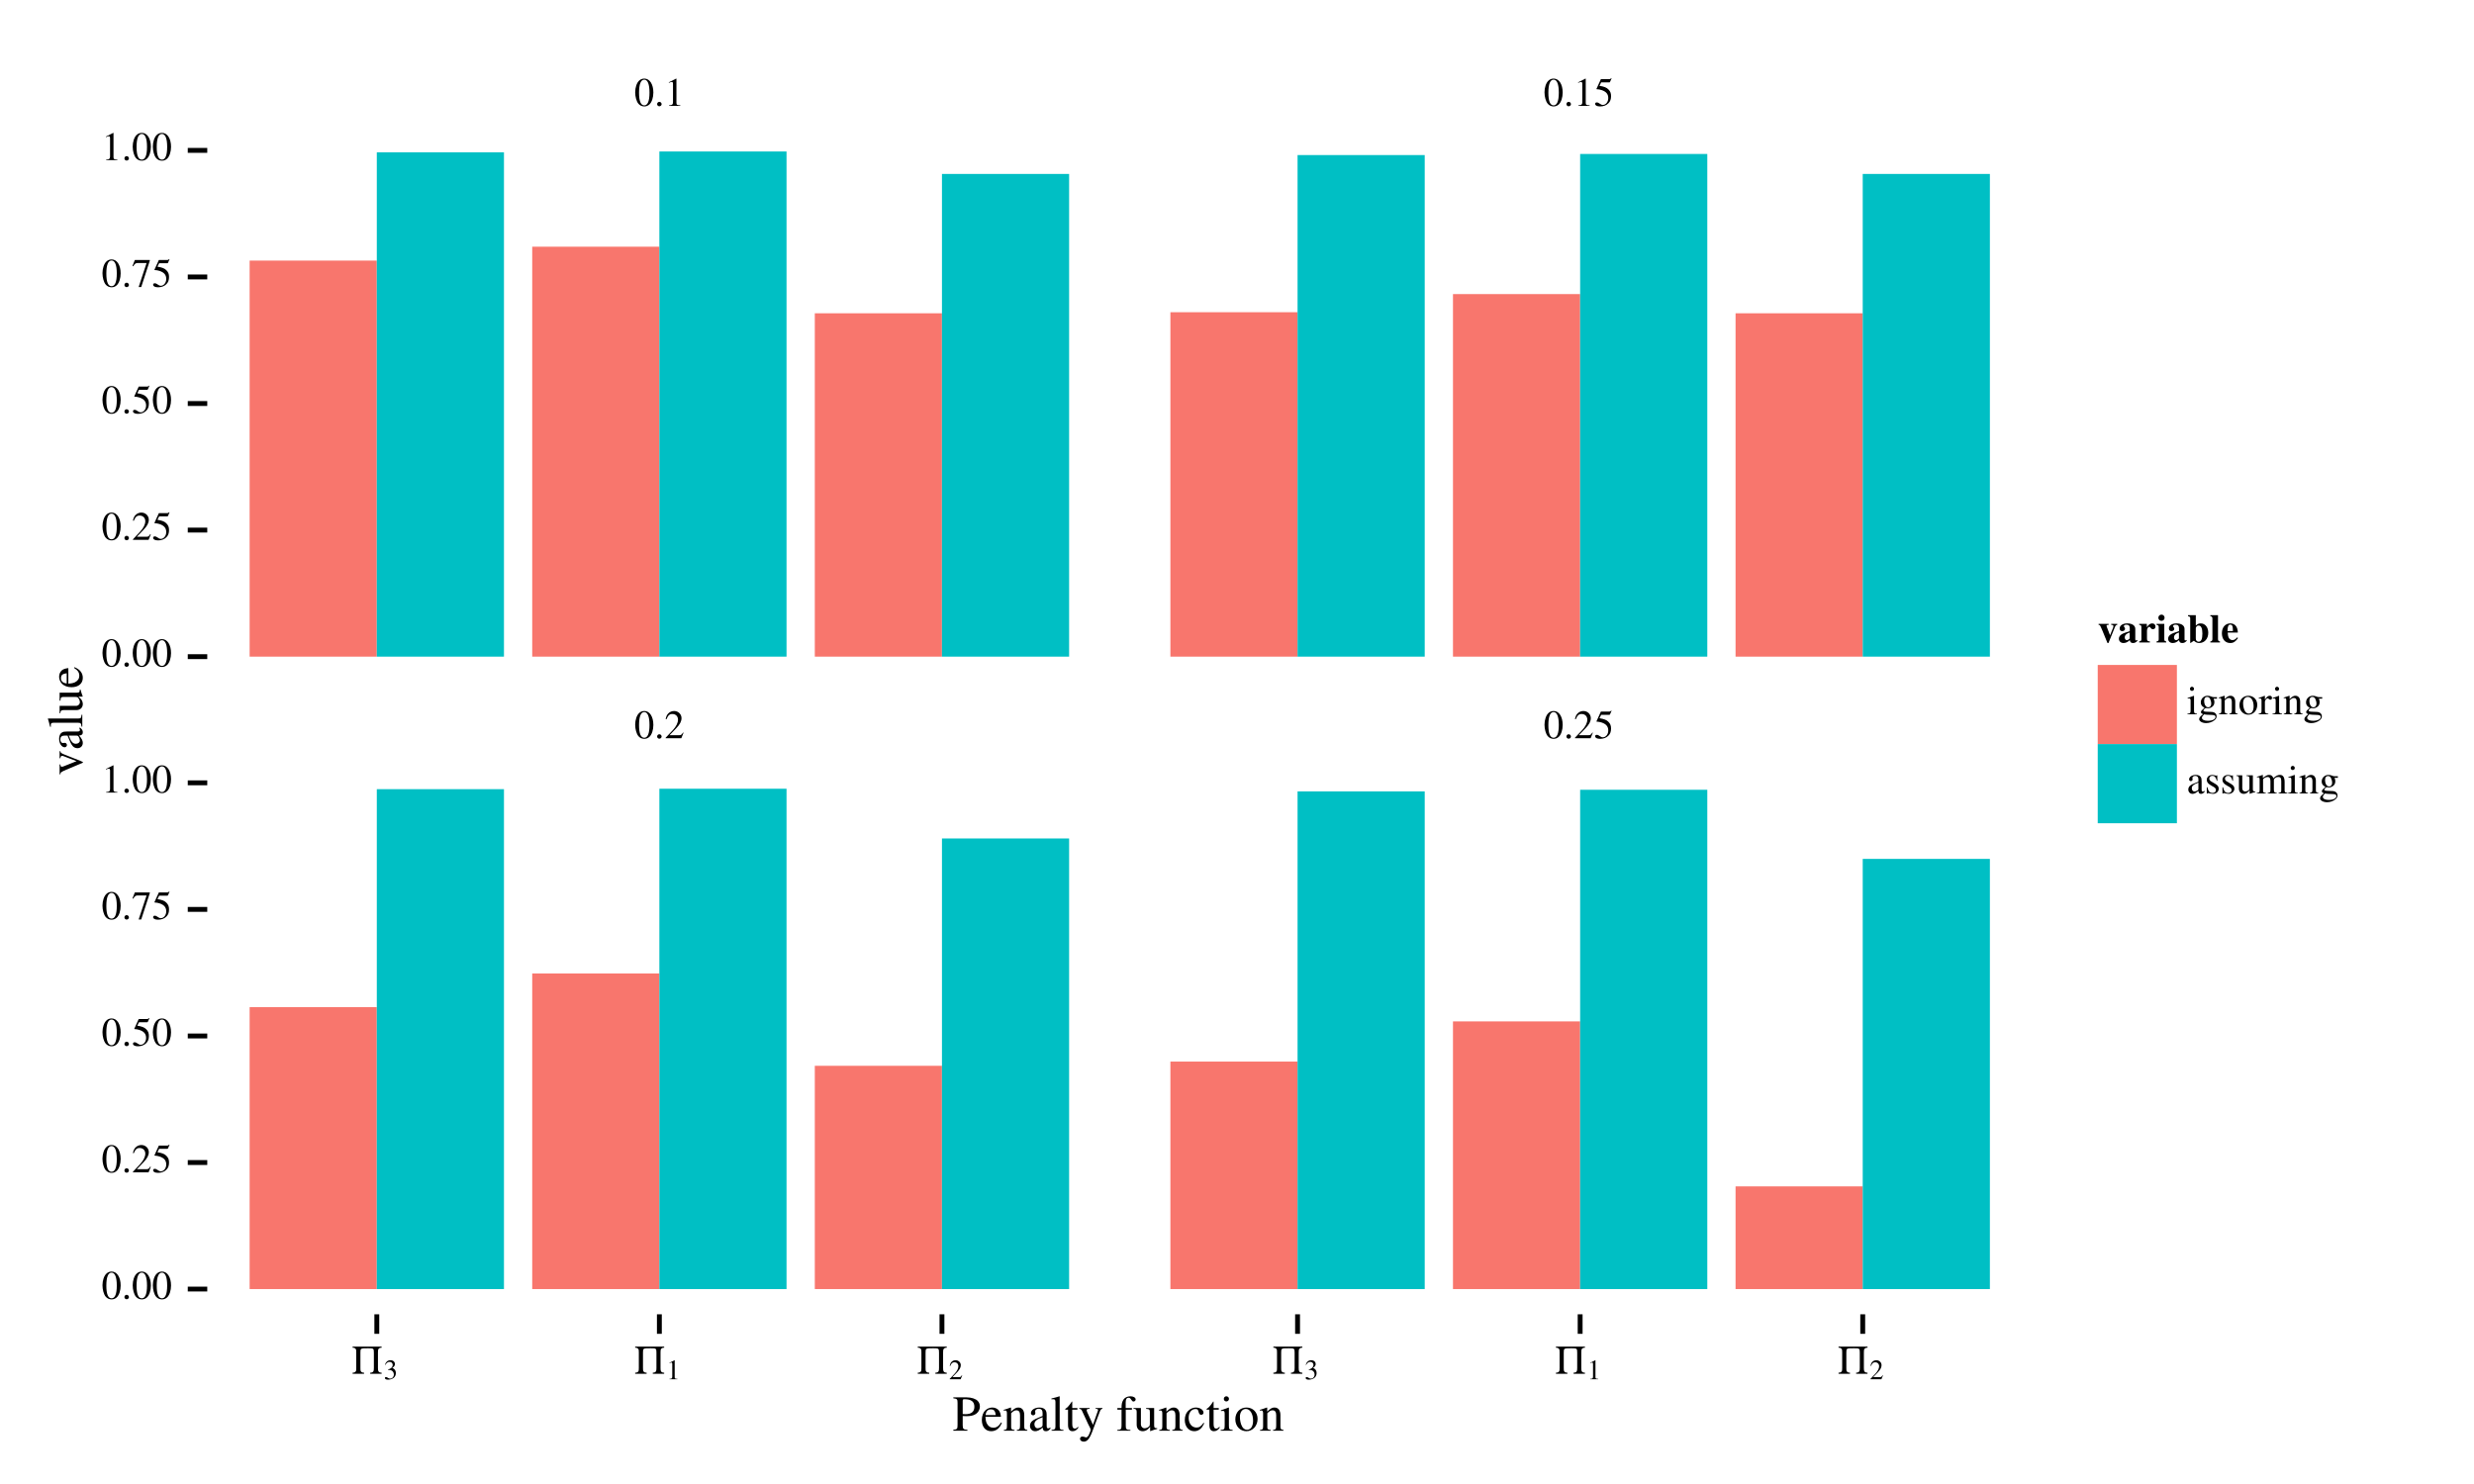<?xml version="1.0" encoding="UTF-8"?>
<svg xmlns="http://www.w3.org/2000/svg" xmlns:xlink="http://www.w3.org/1999/xlink" width="540pt" height="324pt" viewBox="0 0 540 324" version="1.1">
<defs>
<g>
<symbol overflow="visible" id="glyph0-0">
<path style="stroke:none;" d=""/>
</symbol>
<symbol overflow="visible" id="glyph0-1">
<path style="stroke:none;" d="M 2.234 -5.953 C 1.75 -5.953 1.375 -5.797 1.062 -5.484 C 0.547 -5 0.219 -3.984 0.219 -2.953 C 0.219 -2 0.5 -0.969 0.922 -0.469 C 1.234 -0.094 1.688 0.125 2.203 0.125 C 2.641 0.125 3.031 -0.031 3.344 -0.328 C 3.859 -0.812 4.188 -1.844 4.188 -2.906 C 4.188 -4.703 3.391 -5.953 2.234 -5.953 Z M 2.203 -5.719 C 2.953 -5.719 3.344 -4.719 3.344 -2.891 C 3.344 -1.047 2.953 -0.109 2.203 -0.109 C 1.438 -0.109 1.062 -1.047 1.062 -2.875 C 1.062 -4.734 1.453 -5.719 2.203 -5.719 Z M 2.203 -5.719 "/>
</symbol>
<symbol overflow="visible" id="glyph0-2">
<path style="stroke:none;" d="M 1.094 -0.875 C 0.828 -0.875 0.609 -0.656 0.609 -0.375 C 0.609 -0.125 0.828 0.094 1.094 0.094 C 1.359 0.094 1.594 -0.125 1.594 -0.375 C 1.594 -0.656 1.359 -0.875 1.094 -0.875 Z M 1.094 -0.875 "/>
</symbol>
<symbol overflow="visible" id="glyph0-3">
<path style="stroke:none;" d="M 2.562 -5.953 L 0.969 -5.141 L 0.969 -5.016 C 1.078 -5.062 1.172 -5.109 1.219 -5.125 C 1.375 -5.188 1.516 -5.219 1.609 -5.219 C 1.797 -5.219 1.875 -5.078 1.875 -4.797 L 1.875 -0.812 C 1.875 -0.531 1.797 -0.328 1.656 -0.25 C 1.531 -0.172 1.406 -0.141 1.031 -0.125 L 1.031 0 L 3.469 0 L 3.469 -0.125 C 2.766 -0.141 2.625 -0.234 2.625 -0.656 L 2.625 -5.922 Z M 2.562 -5.953 "/>
</symbol>
<symbol overflow="visible" id="glyph0-4">
<path style="stroke:none;" d="M 1.594 -5.125 L 3.312 -5.125 C 3.453 -5.125 3.5 -5.141 3.516 -5.203 L 3.859 -5.984 L 3.781 -6.047 C 3.641 -5.875 3.547 -5.828 3.375 -5.828 L 1.531 -5.828 L 0.578 -3.734 C 0.562 -3.719 0.562 -3.719 0.562 -3.688 C 0.562 -3.656 0.594 -3.625 0.672 -3.625 C 0.953 -3.625 1.297 -3.562 1.656 -3.453 C 2.672 -3.125 3.141 -2.578 3.141 -1.703 C 3.141 -0.859 2.609 -0.203 1.922 -0.203 C 1.734 -0.203 1.594 -0.266 1.328 -0.453 C 1.047 -0.656 0.844 -0.75 0.656 -0.75 C 0.406 -0.75 0.281 -0.641 0.281 -0.422 C 0.281 -0.094 0.688 0.125 1.359 0.125 C 2.094 0.125 2.734 -0.109 3.172 -0.562 C 3.578 -0.953 3.75 -1.453 3.75 -2.125 C 3.75 -2.766 3.594 -3.172 3.156 -3.609 C 2.766 -4 2.266 -4.203 1.219 -4.375 Z M 1.594 -5.125 "/>
</symbol>
<symbol overflow="visible" id="glyph0-5">
<path style="stroke:none;" d="M 4.172 -1.203 L 4.062 -1.25 C 3.734 -0.75 3.625 -0.672 3.234 -0.672 L 1.125 -0.672 L 2.609 -2.219 C 3.391 -3.031 3.734 -3.703 3.734 -4.391 C 3.734 -5.266 3.016 -5.953 2.109 -5.953 C 1.625 -5.953 1.156 -5.75 0.828 -5.406 C 0.547 -5.109 0.422 -4.828 0.266 -4.203 L 0.453 -4.156 C 0.812 -5.016 1.125 -5.297 1.734 -5.297 C 2.469 -5.297 2.969 -4.797 2.969 -4.062 C 2.969 -3.375 2.562 -2.547 1.828 -1.766 L 0.266 -0.109 L 0.266 0 L 3.688 0 Z M 4.172 -1.203 "/>
</symbol>
<symbol overflow="visible" id="glyph0-6">
<path style="stroke:none;" d="M 3.953 -5.828 L 0.688 -5.828 L 0.172 -4.531 L 0.328 -4.453 C 0.703 -5.062 0.859 -5.172 1.344 -5.172 L 3.25 -5.172 L 1.516 0.078 L 2.078 0.078 L 3.953 -5.688 Z M 3.953 -5.828 "/>
</symbol>
<symbol overflow="visible" id="glyph0-7">
<path style="stroke:none;" d="M 1.547 -4.047 L 0.172 -3.562 L 0.172 -3.438 L 0.25 -3.438 C 0.359 -3.453 0.469 -3.469 0.547 -3.469 C 0.75 -3.469 0.828 -3.328 0.828 -2.938 L 0.828 -0.891 C 0.828 -0.266 0.75 -0.172 0.141 -0.125 L 0.141 0 L 2.219 0 L 2.219 -0.125 C 1.641 -0.172 1.578 -0.266 1.578 -0.891 L 1.578 -4.016 Z M 1.125 -6.016 C 0.891 -6.016 0.688 -5.812 0.688 -5.562 C 0.688 -5.312 0.875 -5.109 1.125 -5.109 C 1.375 -5.109 1.578 -5.297 1.578 -5.562 C 1.578 -5.812 1.375 -6.016 1.125 -6.016 Z M 1.125 -6.016 "/>
</symbol>
<symbol overflow="visible" id="glyph0-8">
<path style="stroke:none;" d="M 4.141 -3.406 L 4.141 -3.75 L 3.453 -3.75 C 3.281 -3.75 3.156 -3.781 2.969 -3.844 L 2.781 -3.922 C 2.547 -4 2.312 -4.047 2.078 -4.047 C 1.266 -4.047 0.609 -3.406 0.609 -2.609 C 0.609 -2.062 0.844 -1.719 1.422 -1.438 C 1.266 -1.281 1.094 -1.125 1.047 -1.078 C 0.75 -0.828 0.641 -0.656 0.641 -0.469 C 0.641 -0.297 0.75 -0.188 1.109 -0.016 C 0.484 0.453 0.25 0.734 0.25 1.062 C 0.25 1.531 0.938 1.922 1.766 1.922 C 2.422 1.922 3.109 1.688 3.578 1.312 C 3.906 1.047 4.062 0.766 4.062 0.438 C 4.062 -0.109 3.641 -0.484 2.984 -0.516 L 1.859 -0.562 C 1.391 -0.578 1.172 -0.656 1.172 -0.797 C 1.172 -0.969 1.453 -1.281 1.703 -1.359 C 1.781 -1.344 1.844 -1.344 1.859 -1.344 C 2.031 -1.312 2.141 -1.312 2.203 -1.312 C 2.531 -1.312 2.875 -1.438 3.156 -1.688 C 3.438 -1.922 3.578 -2.234 3.578 -2.672 C 3.578 -2.922 3.531 -3.125 3.406 -3.406 Z M 1.297 0.016 C 1.578 0.078 2.281 0.125 2.719 0.125 C 3.516 0.125 3.812 0.25 3.812 0.562 C 3.812 1.078 3.141 1.422 2.141 1.422 C 1.375 1.422 0.859 1.156 0.859 0.781 C 0.859 0.578 0.922 0.453 1.297 0.016 Z M 1.344 -2.969 C 1.344 -3.5 1.578 -3.797 1.984 -3.797 C 2.266 -3.797 2.484 -3.656 2.625 -3.391 C 2.781 -3.078 2.891 -2.672 2.891 -2.328 C 2.891 -1.844 2.641 -1.531 2.234 -1.531 C 1.703 -1.531 1.344 -2.109 1.344 -2.953 Z M 1.344 -2.969 "/>
</symbol>
<symbol overflow="visible" id="glyph0-9">
<path style="stroke:none;" d="M 0.141 -3.5 C 0.188 -3.531 0.281 -3.531 0.375 -3.531 C 0.625 -3.531 0.703 -3.406 0.703 -2.969 L 0.703 -0.797 C 0.703 -0.297 0.609 -0.172 0.156 -0.125 L 0.156 0 L 2.016 0 L 2.016 -0.125 C 1.578 -0.172 1.438 -0.266 1.438 -0.594 L 1.438 -3.062 C 1.859 -3.453 2.062 -3.562 2.344 -3.562 C 2.781 -3.562 2.984 -3.297 2.984 -2.703 L 2.984 -0.875 C 2.984 -0.312 2.875 -0.172 2.438 -0.125 L 2.438 0 L 4.266 0 L 4.266 -0.125 C 3.828 -0.172 3.734 -0.281 3.734 -0.719 L 3.734 -2.734 C 3.734 -3.547 3.344 -4.047 2.688 -4.047 C 2.281 -4.047 2.016 -3.891 1.422 -3.328 L 1.422 -4.031 L 1.359 -4.047 C 0.922 -3.891 0.625 -3.797 0.141 -3.656 Z M 0.141 -3.5 "/>
</symbol>
<symbol overflow="visible" id="glyph0-10">
<path style="stroke:none;" d="M 2.203 -4.047 C 1.062 -4.047 0.25 -3.203 0.25 -1.984 C 0.25 -0.797 1.078 0.094 2.188 0.094 C 3.297 0.094 4.141 -0.844 4.141 -2.062 C 4.141 -3.203 3.328 -4.047 2.203 -4.047 Z M 2.078 -3.797 C 2.828 -3.797 3.344 -2.953 3.344 -1.75 C 3.344 -0.75 2.953 -0.156 2.281 -0.156 C 1.938 -0.156 1.625 -0.375 1.438 -0.719 C 1.188 -1.172 1.047 -1.797 1.047 -2.422 C 1.047 -3.25 1.453 -3.797 2.078 -3.797 Z M 2.078 -3.797 "/>
</symbol>
<symbol overflow="visible" id="glyph0-11">
<path style="stroke:none;" d="M 0.062 -3.438 C 0.188 -3.453 0.266 -3.469 0.375 -3.469 C 0.594 -3.469 0.672 -3.328 0.672 -2.938 L 0.672 -0.734 C 0.672 -0.297 0.609 -0.234 0.047 -0.125 L 0.047 0 L 2.156 0 L 2.156 -0.125 C 1.562 -0.156 1.406 -0.297 1.406 -0.797 L 1.406 -2.766 C 1.406 -3.047 1.781 -3.5 2.016 -3.5 C 2.078 -3.5 2.156 -3.453 2.25 -3.359 C 2.391 -3.234 2.484 -3.188 2.609 -3.188 C 2.812 -3.188 2.953 -3.328 2.953 -3.578 C 2.953 -3.875 2.766 -4.047 2.469 -4.047 C 2.094 -4.047 1.844 -3.844 1.406 -3.219 L 1.406 -4.031 L 1.359 -4.047 C 0.891 -3.859 0.578 -3.734 0.062 -3.578 Z M 0.062 -3.438 "/>
</symbol>
<symbol overflow="visible" id="glyph0-12">
<path style="stroke:none;" d="M 3.891 -0.578 C 3.734 -0.453 3.641 -0.406 3.5 -0.406 C 3.297 -0.406 3.234 -0.531 3.234 -0.922 L 3.234 -2.641 C 3.234 -3.094 3.188 -3.359 3.062 -3.562 C 2.875 -3.875 2.484 -4.047 1.969 -4.047 C 1.141 -4.047 0.5 -3.609 0.5 -3.062 C 0.5 -2.859 0.672 -2.688 0.875 -2.688 C 1.078 -2.688 1.266 -2.859 1.266 -3.047 C 1.266 -3.094 1.266 -3.125 1.25 -3.188 C 1.234 -3.266 1.219 -3.344 1.219 -3.406 C 1.219 -3.641 1.5 -3.828 1.859 -3.828 C 2.281 -3.828 2.531 -3.578 2.531 -3.109 L 2.531 -2.562 C 1.172 -2.016 1.016 -1.953 0.641 -1.625 C 0.453 -1.438 0.328 -1.141 0.328 -0.859 C 0.328 -0.297 0.719 0.094 1.25 0.094 C 1.641 0.094 2 -0.094 2.531 -0.547 C 2.578 -0.094 2.734 0.094 3.094 0.094 C 3.391 0.094 3.578 -0.016 3.891 -0.359 Z M 2.531 -1.078 C 2.531 -0.812 2.484 -0.734 2.297 -0.625 C 2.078 -0.5 1.844 -0.422 1.656 -0.422 C 1.344 -0.422 1.094 -0.719 1.094 -1.094 L 1.094 -1.141 C 1.094 -1.656 1.453 -1.969 2.531 -2.359 Z M 2.531 -1.078 "/>
</symbol>
<symbol overflow="visible" id="glyph0-13">
<path style="stroke:none;" d="M 2.766 -2.766 L 2.734 -3.953 L 2.641 -3.953 L 2.625 -3.938 C 2.547 -3.875 2.531 -3.875 2.5 -3.875 C 2.453 -3.875 2.359 -3.891 2.266 -3.938 C 2.062 -4 1.875 -4.031 1.641 -4.031 C 0.953 -4.031 0.453 -3.594 0.453 -2.953 C 0.453 -2.469 0.734 -2.109 1.484 -1.688 L 1.984 -1.406 C 2.297 -1.219 2.453 -1.016 2.453 -0.734 C 2.453 -0.359 2.156 -0.109 1.719 -0.109 C 1.422 -0.109 1.141 -0.219 0.969 -0.406 C 0.797 -0.641 0.719 -0.828 0.594 -1.344 L 0.453 -1.344 L 0.453 0.031 L 0.578 0.031 C 0.641 -0.047 0.672 -0.078 0.781 -0.078 C 0.859 -0.078 0.969 -0.047 1.172 0 C 1.422 0.047 1.656 0.094 1.828 0.094 C 2.5 0.094 3.062 -0.422 3.062 -1.031 C 3.062 -1.484 2.844 -1.766 2.328 -2.078 L 1.375 -2.641 C 1.125 -2.781 1 -3.016 1 -3.25 C 1 -3.594 1.266 -3.844 1.672 -3.844 C 2.172 -3.844 2.438 -3.547 2.641 -2.766 Z M 2.766 -2.766 "/>
</symbol>
<symbol overflow="visible" id="glyph0-14">
<path style="stroke:none;" d="M 4.219 -0.438 L 4.172 -0.438 C 3.766 -0.438 3.672 -0.531 3.672 -0.938 L 3.672 -3.953 L 2.281 -3.953 L 2.281 -3.812 C 2.828 -3.781 2.922 -3.688 2.922 -3.25 L 2.922 -1.188 C 2.922 -0.938 2.891 -0.812 2.766 -0.719 C 2.531 -0.531 2.25 -0.422 1.984 -0.422 C 1.641 -0.422 1.359 -0.719 1.359 -1.094 L 1.359 -3.953 L 0.078 -3.953 L 0.078 -3.828 C 0.5 -3.812 0.625 -3.672 0.625 -3.266 L 0.625 -1.062 C 0.625 -0.359 1.047 0.094 1.688 0.094 C 2.016 0.094 2.359 -0.047 2.594 -0.297 L 2.969 -0.672 L 2.969 0.062 L 3.016 0.078 C 3.453 -0.094 3.766 -0.188 4.219 -0.312 Z M 4.219 -0.438 "/>
</symbol>
<symbol overflow="visible" id="glyph0-15">
<path style="stroke:none;" d="M 0.172 -3.5 C 0.281 -3.531 0.359 -3.531 0.453 -3.531 C 0.672 -3.531 0.75 -3.391 0.75 -2.969 L 0.75 -0.75 C 0.75 -0.266 0.641 -0.141 0.141 -0.125 L 0.141 0 L 2.094 0 L 2.094 -0.125 C 1.625 -0.156 1.5 -0.25 1.5 -0.594 L 1.5 -3.062 C 1.5 -3.094 1.562 -3.172 1.625 -3.234 C 1.844 -3.438 2.219 -3.594 2.531 -3.594 C 2.922 -3.594 3.109 -3.281 3.109 -2.672 L 3.109 -0.75 C 3.109 -0.266 3.016 -0.172 2.516 -0.125 L 2.516 0 L 4.484 0 L 4.484 -0.125 C 3.984 -0.141 3.859 -0.297 3.859 -0.828 L 3.859 -3.047 C 4.109 -3.438 4.406 -3.594 4.812 -3.594 C 5.312 -3.594 5.469 -3.359 5.469 -2.625 L 5.469 -0.766 C 5.469 -0.266 5.406 -0.188 4.891 -0.125 L 4.891 0 L 6.812 0 L 6.812 -0.125 L 6.594 -0.156 C 6.328 -0.172 6.203 -0.328 6.203 -0.672 L 6.203 -2.484 C 6.203 -3.516 5.875 -4.047 5.188 -4.047 C 4.688 -4.047 4.234 -3.812 3.75 -3.312 C 3.594 -3.812 3.297 -4.047 2.828 -4.047 C 2.438 -4.047 2.188 -3.922 1.453 -3.375 L 1.453 -4.031 L 1.406 -4.047 C 0.953 -3.875 0.656 -3.781 0.172 -3.656 Z M 0.172 -3.5 "/>
</symbol>
<symbol overflow="visible" id="glyph1-0">
<path style="stroke:none;" d=""/>
</symbol>
<symbol overflow="visible" id="glyph1-1">
<path style="stroke:none;" d="M 0.219 -5.688 L 0.25 -5.688 C 0.531 -5.688 0.781 -5.594 0.891 -5.406 C 1 -5.266 1.016 -5.125 1.016 -4.672 L 1.016 -1.25 C 1.016 -0.797 1 -0.656 0.891 -0.5 C 0.781 -0.328 0.531 -0.234 0.25 -0.234 L 0.219 -0.234 L 0.219 0 L 2.719 0 L 2.719 -0.234 L 2.688 -0.234 C 2.406 -0.234 2.156 -0.328 2.047 -0.5 C 1.938 -0.656 1.922 -0.797 1.922 -1.25 L 1.922 -4.578 C 1.922 -5.562 1.922 -5.562 3.594 -5.562 C 4.812 -5.562 4.859 -5.531 4.859 -4.578 L 4.859 -1.25 C 4.859 -0.797 4.828 -0.656 4.734 -0.5 C 4.609 -0.328 4.375 -0.234 4.078 -0.234 L 4.062 -0.234 L 4.062 0 L 6.547 0 L 6.547 -0.234 L 6.531 -0.234 C 6.234 -0.234 6 -0.328 5.875 -0.5 C 5.781 -0.656 5.75 -0.797 5.75 -1.25 L 5.75 -4.672 C 5.75 -5.125 5.781 -5.266 5.875 -5.406 C 6 -5.594 6.234 -5.688 6.531 -5.688 L 6.547 -5.688 L 6.547 -5.922 L 0.219 -5.922 Z M 0.219 -5.688 "/>
</symbol>
<symbol overflow="visible" id="glyph2-0">
<path style="stroke:none;" d=""/>
</symbol>
<symbol overflow="visible" id="glyph2-1">
<path style="stroke:none;" d="M 0.938 -2.031 C 1.312 -2.031 1.453 -2.016 1.594 -1.969 C 1.969 -1.828 2.219 -1.484 2.219 -1.047 C 2.219 -0.531 1.859 -0.141 1.406 -0.141 C 1.25 -0.141 1.125 -0.172 0.891 -0.328 C 0.703 -0.438 0.609 -0.484 0.5 -0.484 C 0.359 -0.484 0.266 -0.391 0.266 -0.266 C 0.266 -0.047 0.531 0.094 0.953 0.094 C 1.438 0.094 1.922 -0.078 2.203 -0.328 C 2.5 -0.578 2.656 -0.938 2.656 -1.344 C 2.656 -1.656 2.562 -1.953 2.375 -2.141 C 2.266 -2.281 2.141 -2.359 1.875 -2.469 C 2.297 -2.766 2.453 -2.984 2.453 -3.312 C 2.453 -3.812 2.062 -4.156 1.484 -4.156 C 1.188 -4.156 0.906 -4.062 0.688 -3.859 C 0.5 -3.688 0.406 -3.531 0.281 -3.172 L 0.375 -3.141 C 0.625 -3.594 0.906 -3.797 1.281 -3.797 C 1.688 -3.797 1.969 -3.516 1.969 -3.141 C 1.969 -2.906 1.875 -2.688 1.719 -2.531 C 1.531 -2.359 1.359 -2.266 0.938 -2.109 Z M 0.938 -2.031 "/>
</symbol>
<symbol overflow="visible" id="glyph2-2">
<path style="stroke:none;" d="M 1.797 -4.156 L 0.688 -3.594 L 0.688 -3.516 C 0.75 -3.547 0.828 -3.578 0.844 -3.578 C 0.953 -3.625 1.062 -3.656 1.125 -3.656 C 1.25 -3.656 1.312 -3.562 1.312 -3.359 L 1.312 -0.578 C 1.312 -0.375 1.266 -0.234 1.156 -0.172 C 1.078 -0.109 0.984 -0.094 0.719 -0.094 L 0.719 0 L 2.422 0 L 2.422 -0.094 C 1.938 -0.094 1.844 -0.156 1.844 -0.453 L 1.844 -4.156 Z M 1.797 -4.156 "/>
</symbol>
<symbol overflow="visible" id="glyph2-3">
<path style="stroke:none;" d="M 2.922 -0.844 L 2.844 -0.875 C 2.609 -0.516 2.531 -0.469 2.266 -0.469 L 0.781 -0.469 L 1.828 -1.547 C 2.375 -2.125 2.609 -2.594 2.609 -3.078 C 2.609 -3.688 2.109 -4.156 1.469 -4.156 C 1.125 -4.156 0.812 -4.031 0.578 -3.781 C 0.391 -3.578 0.297 -3.375 0.188 -2.938 L 0.312 -2.906 C 0.562 -3.516 0.781 -3.703 1.219 -3.703 C 1.734 -3.703 2.078 -3.359 2.078 -2.844 C 2.078 -2.359 1.797 -1.781 1.281 -1.234 L 0.188 -0.078 L 0.188 0 L 2.578 0 Z M 2.922 -0.844 "/>
</symbol>
<symbol overflow="visible" id="glyph3-0">
<path style="stroke:none;" d=""/>
</symbol>
<symbol overflow="visible" id="glyph3-1">
<path style="stroke:none;" d="M 2.219 -3.203 C 2.516 -3.172 2.688 -3.172 2.984 -3.172 C 3.844 -3.172 4.438 -3.281 4.906 -3.547 C 5.562 -3.891 5.969 -4.562 5.969 -5.297 C 5.969 -5.75 5.812 -6.172 5.516 -6.484 C 5.078 -6.969 4.109 -7.281 3.078 -7.281 L 0.172 -7.281 L 0.172 -7.078 C 0.984 -6.984 1.094 -6.875 1.094 -6.078 L 1.094 -1.312 C 1.094 -0.391 1.016 -0.281 0.172 -0.203 L 0.172 0 L 3.25 0 L 3.25 -0.203 C 2.391 -0.234 2.219 -0.391 2.219 -1.203 Z M 2.219 -6.5 C 2.219 -6.797 2.297 -6.875 2.594 -6.875 C 4.078 -6.875 4.766 -6.359 4.766 -5.219 C 4.766 -4.156 4.109 -3.609 2.844 -3.609 C 2.625 -3.609 2.469 -3.625 2.219 -3.641 Z M 2.219 -6.5 "/>
</symbol>
<symbol overflow="visible" id="glyph3-2">
<path style="stroke:none;" d="M 4.484 -1.797 C 3.953 -0.969 3.484 -0.656 2.781 -0.656 C 2.156 -0.656 1.688 -0.969 1.359 -1.594 C 1.172 -2.016 1.094 -2.375 1.062 -3.047 L 4.453 -3.047 C 4.359 -3.766 4.25 -4.078 3.984 -4.438 C 3.656 -4.828 3.141 -5.062 2.578 -5.062 C 2.031 -5.062 1.5 -4.859 1.094 -4.484 C 0.578 -4.031 0.281 -3.25 0.281 -2.359 C 0.281 -0.844 1.062 0.109 2.328 0.109 C 3.375 0.109 4.203 -0.531 4.656 -1.734 Z M 1.094 -3.406 C 1.203 -4.25 1.578 -4.656 2.25 -4.656 C 2.922 -4.656 3.188 -4.359 3.328 -3.406 Z M 1.094 -3.406 "/>
</symbol>
<symbol overflow="visible" id="glyph3-3">
<path style="stroke:none;" d="M 0.172 -4.375 C 0.234 -4.406 0.359 -4.422 0.469 -4.422 C 0.781 -4.422 0.875 -4.25 0.875 -3.719 L 0.875 -0.984 C 0.875 -0.359 0.766 -0.203 0.203 -0.172 L 0.203 0 L 2.531 0 L 2.531 -0.172 C 1.969 -0.203 1.797 -0.344 1.797 -0.734 L 1.797 -3.828 C 2.328 -4.328 2.578 -4.453 2.938 -4.453 C 3.469 -4.453 3.734 -4.109 3.734 -3.391 L 3.734 -1.094 C 3.734 -0.391 3.594 -0.203 3.047 -0.172 L 3.047 0 L 5.328 0 L 5.328 -0.172 C 4.797 -0.219 4.656 -0.359 4.656 -0.891 L 4.656 -3.406 C 4.656 -4.438 4.188 -5.062 3.359 -5.062 C 2.859 -5.062 2.516 -4.875 1.766 -4.172 L 1.766 -5.031 L 1.688 -5.062 C 1.156 -4.859 0.781 -4.734 0.172 -4.562 Z M 0.172 -4.375 "/>
</symbol>
<symbol overflow="visible" id="glyph3-4">
<path style="stroke:none;" d="M 4.859 -0.719 C 4.672 -0.578 4.547 -0.516 4.375 -0.516 C 4.125 -0.516 4.047 -0.672 4.047 -1.156 L 4.047 -3.297 C 4.047 -3.875 4 -4.188 3.828 -4.453 C 3.594 -4.844 3.109 -5.062 2.469 -5.062 C 1.438 -5.062 0.609 -4.516 0.609 -3.828 C 0.609 -3.578 0.844 -3.359 1.094 -3.359 C 1.359 -3.359 1.578 -3.578 1.578 -3.812 C 1.578 -3.859 1.578 -3.922 1.562 -4 C 1.547 -4.094 1.531 -4.188 1.531 -4.25 C 1.531 -4.547 1.875 -4.797 2.328 -4.797 C 2.859 -4.797 3.156 -4.484 3.156 -3.891 L 3.156 -3.219 C 1.469 -2.531 1.281 -2.438 0.797 -2.031 C 0.562 -1.797 0.406 -1.438 0.406 -1.062 C 0.406 -0.375 0.891 0.109 1.562 0.109 C 2.047 0.109 2.5 -0.125 3.172 -0.688 C 3.219 -0.125 3.422 0.109 3.875 0.109 C 4.25 0.109 4.484 -0.016 4.859 -0.438 Z M 3.156 -1.359 C 3.156 -1.016 3.109 -0.906 2.875 -0.781 C 2.609 -0.625 2.297 -0.531 2.062 -0.531 C 1.688 -0.531 1.375 -0.906 1.375 -1.375 L 1.375 -1.422 C 1.375 -2.062 1.828 -2.469 3.156 -2.953 Z M 3.156 -1.359 "/>
</symbol>
<symbol overflow="visible" id="glyph3-5">
<path style="stroke:none;" d="M 0.203 -6.859 L 0.281 -6.859 C 0.391 -6.859 0.531 -6.875 0.609 -6.875 C 0.969 -6.875 1.078 -6.719 1.078 -6.203 L 1.078 -0.953 C 1.078 -0.359 0.922 -0.219 0.234 -0.172 L 0.234 0 L 2.828 0 L 2.828 -0.172 C 2.141 -0.203 2 -0.312 2 -0.922 L 2 -7.484 L 1.953 -7.516 C 1.391 -7.328 0.969 -7.219 0.203 -7.031 Z M 0.203 -6.859 "/>
</symbol>
<symbol overflow="visible" id="glyph3-6">
<path style="stroke:none;" d="M 2.812 -4.953 L 1.688 -4.953 L 1.688 -6.219 C 1.688 -6.344 1.688 -6.375 1.609 -6.375 C 1.547 -6.266 1.469 -6.172 1.391 -6.062 C 0.984 -5.453 0.5 -4.922 0.328 -4.891 C 0.203 -4.812 0.141 -4.734 0.141 -4.672 C 0.141 -4.641 0.156 -4.625 0.188 -4.594 L 0.766 -4.594 L 0.766 -1.281 C 0.766 -0.359 1.094 0.109 1.75 0.109 C 2.281 0.109 2.703 -0.156 3.062 -0.719 L 2.922 -0.844 C 2.688 -0.578 2.516 -0.469 2.266 -0.469 C 1.859 -0.469 1.688 -0.766 1.688 -1.453 L 1.688 -4.594 L 2.812 -4.594 Z M 2.812 -4.953 "/>
</symbol>
<symbol overflow="visible" id="glyph3-7">
<path style="stroke:none;" d="M 5.219 -4.953 L 3.734 -4.953 L 3.734 -4.781 C 4.094 -4.781 4.266 -4.688 4.266 -4.516 C 4.266 -4.469 4.25 -4.406 4.219 -4.328 L 3.156 -1.281 L 1.891 -4.062 C 1.828 -4.219 1.781 -4.359 1.781 -4.484 C 1.781 -4.688 1.953 -4.766 2.422 -4.781 L 2.422 -4.953 L 0.156 -4.953 L 0.156 -4.797 C 0.438 -4.75 0.625 -4.625 0.719 -4.438 L 1.969 -1.734 L 2 -1.656 L 2.172 -1.312 C 2.469 -0.766 2.656 -0.375 2.656 -0.203 C 2.656 -0.047 2.391 0.656 2.219 0.984 C 2.062 1.266 1.812 1.469 1.656 1.469 C 1.594 1.469 1.5 1.453 1.391 1.391 C 1.172 1.312 0.984 1.281 0.797 1.281 C 0.547 1.281 0.328 1.5 0.328 1.766 C 0.328 2.125 0.688 2.391 1.141 2.391 C 1.875 2.391 2.406 1.781 3 0.203 L 4.703 -4.297 C 4.844 -4.641 4.969 -4.75 5.219 -4.781 Z M 5.219 -4.953 "/>
</symbol>
<symbol overflow="visible" id="glyph3-8">
<path style="stroke:none;" d=""/>
</symbol>
<symbol overflow="visible" id="glyph3-9">
<path style="stroke:none;" d="M 3.406 -4.953 L 2.047 -4.953 L 2.047 -6.219 C 2.047 -6.859 2.25 -7.203 2.672 -7.203 C 2.906 -7.203 3.062 -7.094 3.25 -6.781 C 3.438 -6.484 3.562 -6.375 3.75 -6.375 C 4 -6.375 4.219 -6.578 4.219 -6.828 C 4.219 -7.234 3.734 -7.516 3.062 -7.516 C 2.391 -7.516 1.797 -7.219 1.516 -6.703 C 1.234 -6.219 1.141 -5.828 1.141 -4.953 L 0.234 -4.953 L 0.234 -4.594 L 1.141 -4.594 L 1.141 -1.141 C 1.141 -0.344 1.016 -0.203 0.219 -0.172 L 0.219 0 L 3.078 0 L 3.078 -0.172 C 2.172 -0.203 2.062 -0.312 2.062 -1.141 L 2.062 -4.594 L 3.406 -4.594 Z M 3.406 -4.953 "/>
</symbol>
<symbol overflow="visible" id="glyph3-10">
<path style="stroke:none;" d="M 5.266 -0.547 L 5.219 -0.547 C 4.703 -0.547 4.594 -0.672 4.594 -1.172 L 4.594 -4.953 L 2.844 -4.953 L 2.844 -4.766 C 3.531 -4.734 3.656 -4.625 3.656 -4.062 L 3.656 -1.484 C 3.656 -1.172 3.609 -1.016 3.453 -0.906 C 3.156 -0.656 2.812 -0.531 2.484 -0.531 C 2.062 -0.531 1.703 -0.906 1.703 -1.359 L 1.703 -4.953 L 0.094 -4.953 L 0.094 -4.797 C 0.625 -4.766 0.781 -4.594 0.781 -4.094 L 0.781 -1.312 C 0.781 -0.453 1.312 0.109 2.109 0.109 C 2.516 0.109 2.953 -0.062 3.25 -0.359 L 3.719 -0.844 L 3.719 0.078 L 3.766 0.094 C 4.312 -0.125 4.703 -0.234 5.266 -0.391 Z M 5.266 -0.547 "/>
</symbol>
<symbol overflow="visible" id="glyph3-11">
<path style="stroke:none;" d="M 4.375 -1.719 C 3.844 -0.953 3.453 -0.688 2.828 -0.688 C 1.828 -0.688 1.125 -1.562 1.125 -2.828 C 1.125 -3.953 1.734 -4.734 2.625 -4.734 C 3.016 -4.734 3.156 -4.625 3.266 -4.219 L 3.328 -3.969 C 3.422 -3.656 3.625 -3.469 3.844 -3.469 C 4.141 -3.469 4.375 -3.672 4.375 -3.922 C 4.375 -4.547 3.609 -5.062 2.688 -5.062 C 2.141 -5.062 1.578 -4.844 1.141 -4.438 C 0.578 -3.953 0.281 -3.219 0.281 -2.344 C 0.281 -0.906 1.141 0.109 2.359 0.109 C 2.859 0.109 3.297 -0.062 3.703 -0.406 C 4 -0.672 4.203 -0.969 4.531 -1.609 Z M 4.375 -1.719 "/>
</symbol>
<symbol overflow="visible" id="glyph3-12">
<path style="stroke:none;" d="M 1.922 -5.062 L 0.219 -4.453 L 0.219 -4.297 L 0.312 -4.297 C 0.438 -4.328 0.578 -4.328 0.688 -4.328 C 0.953 -4.328 1.047 -4.156 1.047 -3.672 L 1.047 -1.125 C 1.047 -0.328 0.938 -0.203 0.172 -0.172 L 0.172 0 L 2.781 0 L 2.781 -0.172 C 2.062 -0.219 1.969 -0.328 1.969 -1.125 L 1.969 -5.031 Z M 1.406 -7.516 C 1.109 -7.516 0.859 -7.266 0.859 -6.953 C 0.859 -6.641 1.094 -6.391 1.406 -6.391 C 1.734 -6.391 1.984 -6.641 1.984 -6.953 C 1.984 -7.266 1.734 -7.516 1.406 -7.516 Z M 1.406 -7.516 "/>
</symbol>
<symbol overflow="visible" id="glyph3-13">
<path style="stroke:none;" d="M 2.75 -5.062 C 1.312 -5.062 0.312 -4 0.312 -2.484 C 0.312 -1 1.344 0.109 2.734 0.109 C 4.109 0.109 5.172 -1.062 5.172 -2.578 C 5.172 -4.016 4.156 -5.062 2.75 -5.062 Z M 2.609 -4.75 C 3.531 -4.75 4.188 -3.703 4.188 -2.188 C 4.188 -0.953 3.688 -0.203 2.859 -0.203 C 2.438 -0.203 2.031 -0.469 1.797 -0.906 C 1.484 -1.469 1.312 -2.25 1.312 -3.031 C 1.312 -4.062 1.828 -4.75 2.609 -4.75 Z M 2.609 -4.75 "/>
</symbol>
<symbol overflow="visible" id="glyph4-0">
<path style="stroke:none;" d=""/>
</symbol>
<symbol overflow="visible" id="glyph4-1">
<path style="stroke:none;" d="M -4.953 -5.25 L -4.953 -3.719 L -4.781 -3.719 C -4.75 -4.062 -4.641 -4.234 -4.438 -4.234 C -4.328 -4.234 -4.219 -4.219 -4.109 -4.172 L -1.25 -3.078 L -4.062 -1.953 C -4.219 -1.891 -4.375 -1.859 -4.484 -1.859 C -4.672 -1.859 -4.75 -1.984 -4.781 -2.359 L -4.953 -2.359 L -4.953 -0.203 L -4.781 -0.203 C -4.766 -0.625 -4.656 -0.703 -3.516 -1.203 L -0.359 -2.531 C -0.297 -2.547 -0.219 -2.578 -0.125 -2.625 C 0.062 -2.688 0.156 -2.75 0.156 -2.812 C 0.156 -2.875 0.016 -2.953 -0.391 -3.125 L -3.922 -4.531 C -4.672 -4.844 -4.75 -4.922 -4.781 -5.25 Z M -4.953 -5.25 "/>
</symbol>
<symbol overflow="visible" id="glyph4-2">
<path style="stroke:none;" d="M -0.719 -4.859 C -0.578 -4.672 -0.516 -4.547 -0.516 -4.375 C -0.516 -4.125 -0.672 -4.047 -1.156 -4.047 L -3.297 -4.047 C -3.875 -4.047 -4.188 -4 -4.453 -3.828 C -4.844 -3.594 -5.062 -3.109 -5.062 -2.469 C -5.062 -1.438 -4.516 -0.609 -3.828 -0.609 C -3.578 -0.609 -3.359 -0.844 -3.359 -1.094 C -3.359 -1.359 -3.578 -1.578 -3.812 -1.578 C -3.859 -1.578 -3.922 -1.578 -4 -1.562 C -4.094 -1.547 -4.188 -1.531 -4.25 -1.531 C -4.547 -1.531 -4.797 -1.875 -4.797 -2.328 C -4.797 -2.859 -4.484 -3.156 -3.891 -3.156 L -3.219 -3.156 C -2.531 -1.469 -2.438 -1.281 -2.031 -0.797 C -1.797 -0.562 -1.438 -0.406 -1.062 -0.406 C -0.375 -0.406 0.109 -0.891 0.109 -1.562 C 0.109 -2.047 -0.125 -2.5 -0.688 -3.172 C -0.125 -3.219 0.109 -3.422 0.109 -3.875 C 0.109 -4.25 -0.016 -4.484 -0.438 -4.859 Z M -1.359 -3.156 C -1.016 -3.156 -0.906 -3.109 -0.781 -2.875 C -0.625 -2.609 -0.531 -2.297 -0.531 -2.062 C -0.531 -1.688 -0.906 -1.375 -1.375 -1.375 L -1.422 -1.375 C -2.062 -1.375 -2.469 -1.828 -2.953 -3.156 Z M -1.359 -3.156 "/>
</symbol>
<symbol overflow="visible" id="glyph4-3">
<path style="stroke:none;" d="M -6.859 -0.203 L -6.859 -0.281 C -6.859 -0.391 -6.875 -0.531 -6.875 -0.609 C -6.875 -0.969 -6.719 -1.078 -6.203 -1.078 L -0.953 -1.078 C -0.359 -1.078 -0.219 -0.922 -0.172 -0.234 L 0 -0.234 L 0 -2.828 L -0.172 -2.828 C -0.203 -2.141 -0.312 -2 -0.922 -2 L -7.484 -2 L -7.516 -1.953 C -7.328 -1.391 -7.219 -0.969 -7.031 -0.203 Z M -6.859 -0.203 "/>
</symbol>
<symbol overflow="visible" id="glyph4-4">
<path style="stroke:none;" d="M -0.547 -5.266 L -0.547 -5.219 C -0.547 -4.703 -0.672 -4.594 -1.172 -4.594 L -4.953 -4.594 L -4.953 -2.844 L -4.766 -2.844 C -4.734 -3.531 -4.625 -3.656 -4.062 -3.656 L -1.484 -3.656 C -1.172 -3.656 -1.016 -3.609 -0.906 -3.453 C -0.656 -3.156 -0.531 -2.812 -0.531 -2.484 C -0.531 -2.062 -0.906 -1.703 -1.359 -1.703 L -4.953 -1.703 L -4.953 -0.094 L -4.797 -0.094 C -4.766 -0.625 -4.594 -0.781 -4.094 -0.781 L -1.312 -0.781 C -0.453 -0.781 0.109 -1.312 0.109 -2.109 C 0.109 -2.516 -0.062 -2.953 -0.359 -3.25 L -0.844 -3.719 L 0.078 -3.719 L 0.094 -3.766 C -0.125 -4.312 -0.234 -4.703 -0.391 -5.266 Z M -0.547 -5.266 "/>
</symbol>
<symbol overflow="visible" id="glyph4-5">
<path style="stroke:none;" d="M -1.797 -4.484 C -0.969 -3.953 -0.656 -3.484 -0.656 -2.781 C -0.656 -2.156 -0.969 -1.688 -1.594 -1.359 C -2.016 -1.172 -2.375 -1.094 -3.047 -1.062 L -3.047 -4.453 C -3.766 -4.359 -4.078 -4.25 -4.438 -3.984 C -4.828 -3.656 -5.062 -3.141 -5.062 -2.578 C -5.062 -2.031 -4.859 -1.5 -4.484 -1.094 C -4.031 -0.578 -3.25 -0.281 -2.359 -0.281 C -0.844 -0.281 0.109 -1.062 0.109 -2.328 C 0.109 -3.375 -0.531 -4.203 -1.734 -4.656 Z M -3.406 -1.094 C -4.25 -1.203 -4.656 -1.578 -4.656 -2.25 C -4.656 -2.922 -4.359 -3.188 -3.406 -3.328 Z M -3.406 -1.094 "/>
</symbol>
<symbol overflow="visible" id="glyph5-0">
<path style="stroke:none;" d=""/>
</symbol>
<symbol overflow="visible" id="glyph5-1">
<path style="stroke:none;" d="M 4.266 -4.062 L 2.938 -4.062 L 2.938 -3.844 C 3.312 -3.828 3.422 -3.766 3.422 -3.547 C 3.422 -3.453 3.391 -3.312 3.328 -3.156 L 2.688 -1.562 L 2 -3.344 C 1.938 -3.516 1.922 -3.562 1.922 -3.609 C 1.922 -3.75 2 -3.812 2.219 -3.828 C 2.25 -3.828 2.312 -3.828 2.391 -3.844 L 2.391 -4.062 L 0.188 -4.062 L 0.188 -3.844 C 0.391 -3.812 0.438 -3.797 0.5 -3.719 C 0.516 -3.719 0.922 -2.844 1.062 -2.484 L 2.125 0.125 L 2.344 0.125 L 3.75 -3.359 C 3.922 -3.75 4 -3.812 4.266 -3.844 Z M 4.266 -4.062 "/>
</symbol>
<symbol overflow="visible" id="glyph5-2">
<path style="stroke:none;" d="M 4.156 -0.562 L 4.078 -0.469 C 4.047 -0.453 4.016 -0.438 3.969 -0.438 C 3.859 -0.438 3.797 -0.516 3.797 -0.656 L 3.797 -2.953 C 3.797 -3.688 3.125 -4.156 2.047 -4.156 C 1.062 -4.156 0.391 -3.719 0.391 -3.047 C 0.391 -2.688 0.594 -2.469 0.953 -2.469 C 1.312 -2.469 1.562 -2.688 1.562 -2.984 C 1.562 -3.109 1.5 -3.219 1.406 -3.359 C 1.312 -3.453 1.297 -3.5 1.297 -3.547 C 1.297 -3.734 1.547 -3.875 1.844 -3.875 C 2.359 -3.875 2.594 -3.641 2.594 -3.109 L 2.594 -2.469 C 1.547 -2.141 1.109 -1.969 0.781 -1.75 C 0.406 -1.484 0.219 -1.188 0.219 -0.812 C 0.219 -0.266 0.641 0.125 1.203 0.125 C 1.703 0.125 2.109 -0.047 2.594 -0.5 C 2.688 -0.047 2.875 0.125 3.312 0.125 C 3.688 0.125 3.953 -0.016 4.297 -0.375 Z M 2.578 -0.875 C 2.344 -0.609 2.156 -0.5 1.953 -0.5 C 1.688 -0.5 1.5 -0.734 1.5 -1.094 C 1.5 -1.594 1.875 -1.969 2.578 -2.156 Z M 2.578 -0.875 "/>
</symbol>
<symbol overflow="visible" id="glyph5-3">
<path style="stroke:none;" d="M 1.922 -4.062 L 0.25 -4.062 L 0.25 -3.844 C 0.641 -3.797 0.734 -3.672 0.734 -3.328 L 0.734 -0.734 C 0.734 -0.375 0.641 -0.281 0.25 -0.219 L 0.25 0 L 2.594 0 L 2.594 -0.219 C 2.062 -0.25 1.953 -0.359 1.953 -0.906 L 1.953 -2.562 C 1.953 -3.031 2.203 -3.406 2.484 -3.406 C 2.562 -3.406 2.641 -3.344 2.734 -3.203 C 2.906 -2.969 3.031 -2.891 3.266 -2.891 C 3.594 -2.891 3.812 -3.125 3.812 -3.469 C 3.812 -3.875 3.516 -4.156 3.109 -4.156 C 2.672 -4.156 2.328 -3.922 1.922 -3.328 Z M 1.922 -4.062 "/>
</symbol>
<symbol overflow="visible" id="glyph5-4">
<path style="stroke:none;" d="M 1.828 -4.062 L 0.141 -4.062 L 0.141 -3.844 C 0.531 -3.766 0.609 -3.688 0.609 -3.328 L 0.609 -0.734 C 0.609 -0.375 0.547 -0.312 0.141 -0.219 L 0.141 0 L 2.25 0 L 2.25 -0.219 C 1.938 -0.25 1.828 -0.375 1.828 -0.719 Z M 1.219 -6.078 C 0.828 -6.078 0.531 -5.766 0.531 -5.406 C 0.531 -5 0.812 -4.719 1.203 -4.719 C 1.594 -4.719 1.891 -5 1.891 -5.391 C 1.891 -5.766 1.594 -6.078 1.219 -6.078 Z M 1.219 -6.078 "/>
</symbol>
<symbol overflow="visible" id="glyph5-5">
<path style="stroke:none;" d="M 1.859 -5.953 L 0.156 -5.953 L 0.156 -5.734 C 0.547 -5.656 0.641 -5.578 0.641 -5.219 L 0.641 0.109 L 0.734 0.109 L 1.438 -0.375 C 1.844 -0.016 2.156 0.125 2.594 0.125 C 3.766 0.125 4.578 -0.797 4.578 -2.109 C 4.578 -3.312 3.906 -4.156 2.922 -4.156 C 2.5 -4.156 2.188 -4.016 1.859 -3.672 Z M 1.859 -3.172 C 2 -3.547 2.188 -3.688 2.469 -3.688 C 3.016 -3.688 3.297 -3.094 3.297 -1.938 C 3.297 -0.734 3.031 -0.156 2.469 -0.156 C 2.094 -0.156 1.859 -0.438 1.859 -0.859 Z M 1.859 -3.172 "/>
</symbol>
<symbol overflow="visible" id="glyph5-6">
<path style="stroke:none;" d="M 1.812 -5.953 L 0.141 -5.953 L 0.141 -5.734 C 0.453 -5.703 0.594 -5.547 0.594 -5.219 L 0.594 -0.734 C 0.594 -0.406 0.438 -0.234 0.141 -0.219 L 0.141 0 L 2.25 0 L 2.25 -0.219 C 1.953 -0.219 1.812 -0.391 1.812 -0.734 Z M 1.812 -5.953 "/>
</symbol>
<symbol overflow="visible" id="glyph5-7">
<path style="stroke:none;" d="M 3.531 -1.094 C 3.188 -0.672 2.906 -0.516 2.531 -0.516 C 2.188 -0.516 1.938 -0.672 1.75 -0.969 C 1.594 -1.266 1.516 -1.547 1.484 -2.156 L 3.703 -2.156 C 3.656 -2.891 3.516 -3.312 3.234 -3.641 C 2.953 -3.984 2.547 -4.156 2.062 -4.156 C 0.953 -4.156 0.219 -3.297 0.219 -2 C 0.219 -0.719 0.938 0.125 2.031 0.125 C 2.75 0.125 3.172 -0.156 3.75 -0.969 Z M 1.438 -2.484 C 1.469 -3.531 1.625 -3.891 2.062 -3.891 C 2.312 -3.891 2.469 -3.75 2.547 -3.469 C 2.594 -3.312 2.609 -3.062 2.625 -2.609 L 2.625 -2.484 Z M 1.438 -2.484 "/>
</symbol>
</g>
</defs>
<g id="surface302">
<rect x="0" y="0" width="540" height="324" style="fill:rgb(100%,100%,100%);fill-opacity:1;stroke:none;"/>
<path style=" stroke:none;fill-rule:nonzero;fill:rgb(97.255%,46.275%,42.745%);fill-opacity:1;" d="M 54.488 143.363 L 82.242 143.363 L 82.242 56.895 L 54.488 56.895 Z M 54.488 143.363 "/>
<path style=" stroke:none;fill-rule:nonzero;fill:rgb(0%,74.902%,76.863%);fill-opacity:1;" d="M 82.246 143.363 L 110 143.363 L 110 33.258 L 82.246 33.258 Z M 82.246 143.363 "/>
<path style=" stroke:none;fill-rule:nonzero;fill:rgb(97.255%,46.275%,42.745%);fill-opacity:1;" d="M 116.168 143.363 L 143.922 143.363 L 143.922 53.863 L 116.168 53.863 Z M 116.168 143.363 "/>
<path style=" stroke:none;fill-rule:nonzero;fill:rgb(0%,74.902%,76.863%);fill-opacity:1;" d="M 143.922 143.363 L 171.676 143.363 L 171.676 33.074 L 143.922 33.074 Z M 143.922 143.363 "/>
<path style=" stroke:none;fill-rule:nonzero;fill:rgb(97.255%,46.275%,42.745%);fill-opacity:1;" d="M 177.848 143.363 L 205.602 143.363 L 205.602 68.398 L 177.848 68.398 Z M 177.848 143.363 "/>
<path style=" stroke:none;fill-rule:nonzero;fill:rgb(0%,74.902%,76.863%);fill-opacity:1;" d="M 205.602 143.363 L 233.355 143.363 L 233.355 37.977 L 205.602 37.977 Z M 205.602 143.363 "/>
<path style=" stroke:none;fill-rule:nonzero;fill:rgb(97.255%,46.275%,42.745%);fill-opacity:1;" d="M 255.461 143.363 L 283.215 143.363 L 283.215 68.168 L 255.461 68.168 Z M 255.461 143.363 "/>
<path style=" stroke:none;fill-rule:nonzero;fill:rgb(0%,74.902%,76.863%);fill-opacity:1;" d="M 283.219 143.363 L 310.973 143.363 L 310.973 33.855 L 283.219 33.855 Z M 283.219 143.363 "/>
<path style=" stroke:none;fill-rule:nonzero;fill:rgb(97.255%,46.275%,42.745%);fill-opacity:1;" d="M 317.141 143.363 L 344.895 143.363 L 344.895 64.207 L 317.141 64.207 Z M 317.141 143.363 "/>
<path style=" stroke:none;fill-rule:nonzero;fill:rgb(0%,74.902%,76.863%);fill-opacity:1;" d="M 344.898 143.363 L 372.652 143.363 L 372.652 33.617 L 344.898 33.617 Z M 344.898 143.363 "/>
<path style=" stroke:none;fill-rule:nonzero;fill:rgb(97.255%,46.275%,42.745%);fill-opacity:1;" d="M 378.82 143.363 L 406.574 143.363 L 406.574 68.398 L 378.82 68.398 Z M 378.82 143.363 "/>
<path style=" stroke:none;fill-rule:nonzero;fill:rgb(0%,74.902%,76.863%);fill-opacity:1;" d="M 406.578 143.363 L 434.332 143.363 L 434.332 37.977 L 406.578 37.977 Z M 406.578 143.363 "/>
<path style=" stroke:none;fill-rule:nonzero;fill:rgb(97.255%,46.275%,42.745%);fill-opacity:1;" d="M 54.488 281.441 L 82.242 281.441 L 82.242 219.891 L 54.488 219.891 Z M 54.488 281.441 "/>
<path style=" stroke:none;fill-rule:nonzero;fill:rgb(0%,74.902%,76.863%);fill-opacity:1;" d="M 82.246 281.441 L 110 281.441 L 110 172.297 L 82.246 172.297 Z M 82.246 281.441 "/>
<path style=" stroke:none;fill-rule:nonzero;fill:rgb(97.255%,46.275%,42.745%);fill-opacity:1;" d="M 116.168 281.441 L 143.922 281.441 L 143.922 212.539 L 116.168 212.539 Z M 116.168 281.441 "/>
<path style=" stroke:none;fill-rule:nonzero;fill:rgb(0%,74.902%,76.863%);fill-opacity:1;" d="M 143.922 281.441 L 171.676 281.441 L 171.676 172.203 L 143.922 172.203 Z M 143.922 281.441 "/>
<path style=" stroke:none;fill-rule:nonzero;fill:rgb(97.255%,46.275%,42.745%);fill-opacity:1;" d="M 177.848 281.441 L 205.602 281.441 L 205.602 232.695 L 177.848 232.695 Z M 177.848 281.441 "/>
<path style=" stroke:none;fill-rule:nonzero;fill:rgb(0%,74.902%,76.863%);fill-opacity:1;" d="M 205.602 281.441 L 233.355 281.441 L 233.355 183.059 L 205.602 183.059 Z M 205.602 281.441 "/>
<path style=" stroke:none;fill-rule:nonzero;fill:rgb(97.255%,46.275%,42.745%);fill-opacity:1;" d="M 255.461 281.441 L 283.215 281.441 L 283.215 231.773 L 255.461 231.773 Z M 255.461 281.441 "/>
<path style=" stroke:none;fill-rule:nonzero;fill:rgb(0%,74.902%,76.863%);fill-opacity:1;" d="M 283.219 281.441 L 310.973 281.441 L 310.973 172.785 L 283.219 172.785 Z M 283.219 281.441 "/>
<path style=" stroke:none;fill-rule:nonzero;fill:rgb(97.255%,46.275%,42.745%);fill-opacity:1;" d="M 317.141 281.441 L 344.895 281.441 L 344.895 223 L 317.141 223 Z M 317.141 281.441 "/>
<path style=" stroke:none;fill-rule:nonzero;fill:rgb(0%,74.902%,76.863%);fill-opacity:1;" d="M 344.898 281.441 L 372.652 281.441 L 372.652 172.43 L 344.898 172.43 Z M 344.898 281.441 "/>
<path style=" stroke:none;fill-rule:nonzero;fill:rgb(97.255%,46.275%,42.745%);fill-opacity:1;" d="M 378.82 281.441 L 406.574 281.441 L 406.574 259.023 L 378.82 259.023 Z M 378.82 281.441 "/>
<path style=" stroke:none;fill-rule:nonzero;fill:rgb(0%,74.902%,76.863%);fill-opacity:1;" d="M 406.578 281.441 L 434.332 281.441 L 434.332 187.52 L 406.578 187.52 Z M 406.578 281.441 "/>
<g style="fill:rgb(0%,0%,0%);fill-opacity:1;">
  <use xlink:href="#glyph0-1" x="138.422" y="23.111"/>
  <use xlink:href="#glyph0-2" x="142.82" y="23.111"/>
  <use xlink:href="#glyph0-3" x="145.02" y="23.111"/>
</g>
<g style="fill:rgb(0%,0%,0%);fill-opacity:1;">
  <use xlink:href="#glyph0-1" x="336.898" y="23.111"/>
  <use xlink:href="#glyph0-2" x="341.297" y="23.111"/>
  <use xlink:href="#glyph0-3" x="343.496" y="23.111"/>
  <use xlink:href="#glyph0-4" x="347.895" y="23.111"/>
</g>
<g style="fill:rgb(0%,0%,0%);fill-opacity:1;">
  <use xlink:href="#glyph0-1" x="138.422" y="161.186"/>
  <use xlink:href="#glyph0-2" x="142.82" y="161.186"/>
  <use xlink:href="#glyph0-5" x="145.02" y="161.186"/>
</g>
<g style="fill:rgb(0%,0%,0%);fill-opacity:1;">
  <use xlink:href="#glyph0-1" x="336.898" y="161.186"/>
  <use xlink:href="#glyph0-2" x="341.297" y="161.186"/>
  <use xlink:href="#glyph0-5" x="343.496" y="161.186"/>
  <use xlink:href="#glyph0-4" x="347.895" y="161.186"/>
</g>
<g style="fill:rgb(0%,0%,0%);fill-opacity:1;">
  <use xlink:href="#glyph0-1" x="22.148" y="145.494"/>
  <use xlink:href="#glyph0-2" x="26.547" y="145.494"/>
  <use xlink:href="#glyph0-1" x="28.746" y="145.494"/>
  <use xlink:href="#glyph0-1" x="33.145" y="145.494"/>
</g>
<g style="fill:rgb(0%,0%,0%);fill-opacity:1;">
  <use xlink:href="#glyph0-1" x="22.148" y="117.861"/>
  <use xlink:href="#glyph0-2" x="26.547" y="117.861"/>
  <use xlink:href="#glyph0-5" x="28.746" y="117.861"/>
  <use xlink:href="#glyph0-4" x="33.145" y="117.861"/>
</g>
<g style="fill:rgb(0%,0%,0%);fill-opacity:1;">
  <use xlink:href="#glyph0-1" x="22.148" y="90.229"/>
  <use xlink:href="#glyph0-2" x="26.547" y="90.229"/>
  <use xlink:href="#glyph0-4" x="28.746" y="90.229"/>
  <use xlink:href="#glyph0-1" x="33.145" y="90.229"/>
</g>
<g style="fill:rgb(0%,0%,0%);fill-opacity:1;">
  <use xlink:href="#glyph0-1" x="22.148" y="62.596"/>
  <use xlink:href="#glyph0-2" x="26.547" y="62.596"/>
  <use xlink:href="#glyph0-6" x="28.746" y="62.596"/>
  <use xlink:href="#glyph0-4" x="33.145" y="62.596"/>
</g>
<g style="fill:rgb(0%,0%,0%);fill-opacity:1;">
  <use xlink:href="#glyph0-3" x="22.148" y="34.963"/>
  <use xlink:href="#glyph0-2" x="26.547" y="34.963"/>
  <use xlink:href="#glyph0-1" x="28.746" y="34.963"/>
  <use xlink:href="#glyph0-1" x="33.145" y="34.963"/>
</g>
<path style="fill:none;stroke-width:1.063;stroke-linecap:butt;stroke-linejoin:round;stroke:rgb(0%,0%,0%);stroke-opacity:1;stroke-miterlimit:10;" d="M 40.984 143.363 L 45.238 143.363 "/>
<path style="fill:none;stroke-width:1.063;stroke-linecap:butt;stroke-linejoin:round;stroke:rgb(0%,0%,0%);stroke-opacity:1;stroke-miterlimit:10;" d="M 40.984 115.73 L 45.238 115.73 "/>
<path style="fill:none;stroke-width:1.063;stroke-linecap:butt;stroke-linejoin:round;stroke:rgb(0%,0%,0%);stroke-opacity:1;stroke-miterlimit:10;" d="M 40.984 88.098 L 45.238 88.098 "/>
<path style="fill:none;stroke-width:1.063;stroke-linecap:butt;stroke-linejoin:round;stroke:rgb(0%,0%,0%);stroke-opacity:1;stroke-miterlimit:10;" d="M 40.984 60.465 L 45.238 60.465 "/>
<path style="fill:none;stroke-width:1.063;stroke-linecap:butt;stroke-linejoin:round;stroke:rgb(0%,0%,0%);stroke-opacity:1;stroke-miterlimit:10;" d="M 40.984 32.832 L 45.238 32.832 "/>
<g style="fill:rgb(0%,0%,0%);fill-opacity:1;">
  <use xlink:href="#glyph0-1" x="22.148" y="283.572"/>
  <use xlink:href="#glyph0-2" x="26.547" y="283.572"/>
  <use xlink:href="#glyph0-1" x="28.746" y="283.572"/>
  <use xlink:href="#glyph0-1" x="33.145" y="283.572"/>
</g>
<g style="fill:rgb(0%,0%,0%);fill-opacity:1;">
  <use xlink:href="#glyph0-1" x="22.148" y="255.939"/>
  <use xlink:href="#glyph0-2" x="26.547" y="255.939"/>
  <use xlink:href="#glyph0-5" x="28.746" y="255.939"/>
  <use xlink:href="#glyph0-4" x="33.145" y="255.939"/>
</g>
<g style="fill:rgb(0%,0%,0%);fill-opacity:1;">
  <use xlink:href="#glyph0-1" x="22.148" y="228.307"/>
  <use xlink:href="#glyph0-2" x="26.547" y="228.307"/>
  <use xlink:href="#glyph0-4" x="28.746" y="228.307"/>
  <use xlink:href="#glyph0-1" x="33.145" y="228.307"/>
</g>
<g style="fill:rgb(0%,0%,0%);fill-opacity:1;">
  <use xlink:href="#glyph0-1" x="22.148" y="200.674"/>
  <use xlink:href="#glyph0-2" x="26.547" y="200.674"/>
  <use xlink:href="#glyph0-6" x="28.746" y="200.674"/>
  <use xlink:href="#glyph0-4" x="33.145" y="200.674"/>
</g>
<g style="fill:rgb(0%,0%,0%);fill-opacity:1;">
  <use xlink:href="#glyph0-3" x="22.148" y="173.041"/>
  <use xlink:href="#glyph0-2" x="26.547" y="173.041"/>
  <use xlink:href="#glyph0-1" x="28.746" y="173.041"/>
  <use xlink:href="#glyph0-1" x="33.145" y="173.041"/>
</g>
<path style="fill:none;stroke-width:1.063;stroke-linecap:butt;stroke-linejoin:round;stroke:rgb(0%,0%,0%);stroke-opacity:1;stroke-miterlimit:10;" d="M 40.984 281.441 L 45.238 281.441 "/>
<path style="fill:none;stroke-width:1.063;stroke-linecap:butt;stroke-linejoin:round;stroke:rgb(0%,0%,0%);stroke-opacity:1;stroke-miterlimit:10;" d="M 40.984 253.809 L 45.238 253.809 "/>
<path style="fill:none;stroke-width:1.063;stroke-linecap:butt;stroke-linejoin:round;stroke:rgb(0%,0%,0%);stroke-opacity:1;stroke-miterlimit:10;" d="M 40.984 226.176 L 45.238 226.176 "/>
<path style="fill:none;stroke-width:1.063;stroke-linecap:butt;stroke-linejoin:round;stroke:rgb(0%,0%,0%);stroke-opacity:1;stroke-miterlimit:10;" d="M 40.984 198.543 L 45.238 198.543 "/>
<path style="fill:none;stroke-width:1.063;stroke-linecap:butt;stroke-linejoin:round;stroke:rgb(0%,0%,0%);stroke-opacity:1;stroke-miterlimit:10;" d="M 40.984 170.91 L 45.238 170.91 "/>
<path style="fill:none;stroke-width:1.063;stroke-linecap:butt;stroke-linejoin:round;stroke:rgb(0%,0%,0%);stroke-opacity:1;stroke-miterlimit:10;" d="M 82.246 291.207 L 82.246 286.953 "/>
<path style="fill:none;stroke-width:1.063;stroke-linecap:butt;stroke-linejoin:round;stroke:rgb(0%,0%,0%);stroke-opacity:1;stroke-miterlimit:10;" d="M 143.922 291.207 L 143.922 286.953 "/>
<path style="fill:none;stroke-width:1.063;stroke-linecap:butt;stroke-linejoin:round;stroke:rgb(0%,0%,0%);stroke-opacity:1;stroke-miterlimit:10;" d="M 205.602 291.207 L 205.602 286.953 "/>
<g style="fill:rgb(0%,0%,0%);fill-opacity:1;">
  <use xlink:href="#glyph1-1" x="76.746" y="299.931"/>
</g>
<g style="fill:rgb(0%,0%,0%);fill-opacity:1;">
  <use xlink:href="#glyph2-1" x="83.746" y="301.133"/>
</g>
<g style="fill:rgb(0%,0%,0%);fill-opacity:1;">
  <use xlink:href="#glyph1-1" x="138.422" y="299.931"/>
</g>
<g style="fill:rgb(0%,0%,0%);fill-opacity:1;">
  <use xlink:href="#glyph2-2" x="145.422" y="301.133"/>
</g>
<g style="fill:rgb(0%,0%,0%);fill-opacity:1;">
  <use xlink:href="#glyph1-1" x="200.102" y="299.931"/>
</g>
<g style="fill:rgb(0%,0%,0%);fill-opacity:1;">
  <use xlink:href="#glyph2-3" x="207.102" y="301.133"/>
</g>
<path style="fill:none;stroke-width:1.063;stroke-linecap:butt;stroke-linejoin:round;stroke:rgb(0%,0%,0%);stroke-opacity:1;stroke-miterlimit:10;" d="M 283.219 291.207 L 283.219 286.953 "/>
<path style="fill:none;stroke-width:1.063;stroke-linecap:butt;stroke-linejoin:round;stroke:rgb(0%,0%,0%);stroke-opacity:1;stroke-miterlimit:10;" d="M 344.898 291.207 L 344.898 286.953 "/>
<path style="fill:none;stroke-width:1.063;stroke-linecap:butt;stroke-linejoin:round;stroke:rgb(0%,0%,0%);stroke-opacity:1;stroke-miterlimit:10;" d="M 406.578 291.207 L 406.578 286.953 "/>
<g style="fill:rgb(0%,0%,0%);fill-opacity:1;">
  <use xlink:href="#glyph1-1" x="277.719" y="299.931"/>
</g>
<g style="fill:rgb(0%,0%,0%);fill-opacity:1;">
  <use xlink:href="#glyph2-1" x="284.719" y="301.133"/>
</g>
<g style="fill:rgb(0%,0%,0%);fill-opacity:1;">
  <use xlink:href="#glyph1-1" x="339.398" y="299.931"/>
</g>
<g style="fill:rgb(0%,0%,0%);fill-opacity:1;">
  <use xlink:href="#glyph2-2" x="346.398" y="301.133"/>
</g>
<g style="fill:rgb(0%,0%,0%);fill-opacity:1;">
  <use xlink:href="#glyph1-1" x="401.078" y="299.931"/>
</g>
<g style="fill:rgb(0%,0%,0%);fill-opacity:1;">
  <use xlink:href="#glyph2-3" x="408.078" y="301.133"/>
</g>
<g style="fill:rgb(0%,0%,0%);fill-opacity:1;">
  <use xlink:href="#glyph3-1" x="207.91" y="312.363"/>
  <use xlink:href="#glyph3-2" x="214.026" y="312.363"/>
  <use xlink:href="#glyph3-3" x="218.91" y="312.363"/>
  <use xlink:href="#glyph3-4" x="224.41" y="312.363"/>
  <use xlink:href="#glyph3-5" x="229.294" y="312.363"/>
  <use xlink:href="#glyph3-6" x="232.352" y="312.363"/>
  <use xlink:href="#glyph3-7" x="235.409" y="312.363"/>
  <use xlink:href="#glyph3-8" x="240.909" y="312.363"/>
  <use xlink:href="#glyph3-9" x="243.659" y="312.363"/>
  <use xlink:href="#glyph3-10" x="247.322" y="312.363"/>
  <use xlink:href="#glyph3-3" x="252.822" y="312.363"/>
  <use xlink:href="#glyph3-11" x="258.322" y="312.363"/>
  <use xlink:href="#glyph3-6" x="263.206" y="312.363"/>
  <use xlink:href="#glyph3-12" x="266.264" y="312.363"/>
  <use xlink:href="#glyph3-13" x="269.321" y="312.363"/>
  <use xlink:href="#glyph3-3" x="274.821" y="312.363"/>
</g>
<g style="fill:rgb(0%,0%,0%);fill-opacity:1;">
  <use xlink:href="#glyph4-1" x="17.965" y="169.258"/>
  <use xlink:href="#glyph4-2" x="17.965" y="163.758"/>
  <use xlink:href="#glyph4-3" x="17.965" y="158.874"/>
  <use xlink:href="#glyph4-4" x="17.965" y="155.816"/>
  <use xlink:href="#glyph4-5" x="17.965" y="150.316"/>
</g>
<g style="fill:rgb(0%,0%,0%);fill-opacity:1;">
  <use xlink:href="#glyph5-1" x="457.871" y="140.265"/>
  <use xlink:href="#glyph5-2" x="462.27" y="140.265"/>
  <use xlink:href="#glyph5-3" x="466.668" y="140.265"/>
  <use xlink:href="#glyph5-4" x="470.574" y="140.265"/>
  <use xlink:href="#glyph5-2" x="473.02" y="140.265"/>
  <use xlink:href="#glyph5-5" x="477.418" y="140.265"/>
  <use xlink:href="#glyph5-6" x="482.309" y="140.265"/>
  <use xlink:href="#glyph5-7" x="484.754" y="140.265"/>
</g>
<path style=" stroke:none;fill-rule:nonzero;fill:rgb(97.255%,46.275%,42.745%);fill-opacity:1;" d="M 457.871 162.457 L 475.152 162.457 L 475.152 145.176 L 457.871 145.176 Z M 457.871 162.457 "/>
<path style=" stroke:none;fill-rule:nonzero;fill:rgb(0%,74.902%,76.863%);fill-opacity:1;" d="M 457.871 179.738 L 475.152 179.738 L 475.152 162.457 L 457.871 162.457 Z M 457.871 179.738 "/>
<g style="fill:rgb(0%,0%,0%);fill-opacity:1;">
  <use xlink:href="#glyph0-7" x="477.312" y="155.951"/>
  <use xlink:href="#glyph0-8" x="479.758" y="155.951"/>
  <use xlink:href="#glyph0-9" x="484.156" y="155.951"/>
  <use xlink:href="#glyph0-10" x="488.555" y="155.951"/>
  <use xlink:href="#glyph0-11" x="492.953" y="155.951"/>
  <use xlink:href="#glyph0-7" x="495.883" y="155.951"/>
  <use xlink:href="#glyph0-9" x="498.328" y="155.951"/>
  <use xlink:href="#glyph0-8" x="502.727" y="155.951"/>
</g>
<g style="fill:rgb(0%,0%,0%);fill-opacity:1;">
  <use xlink:href="#glyph0-12" x="477.312" y="173.229"/>
  <use xlink:href="#glyph0-13" x="481.219" y="173.229"/>
  <use xlink:href="#glyph0-13" x="484.641" y="173.229"/>
  <use xlink:href="#glyph0-14" x="488.062" y="173.229"/>
  <use xlink:href="#glyph0-15" x="492.461" y="173.229"/>
  <use xlink:href="#glyph0-7" x="499.305" y="173.229"/>
  <use xlink:href="#glyph0-9" x="501.75" y="173.229"/>
  <use xlink:href="#glyph0-8" x="506.148" y="173.229"/>
</g>
</g>
</svg>
